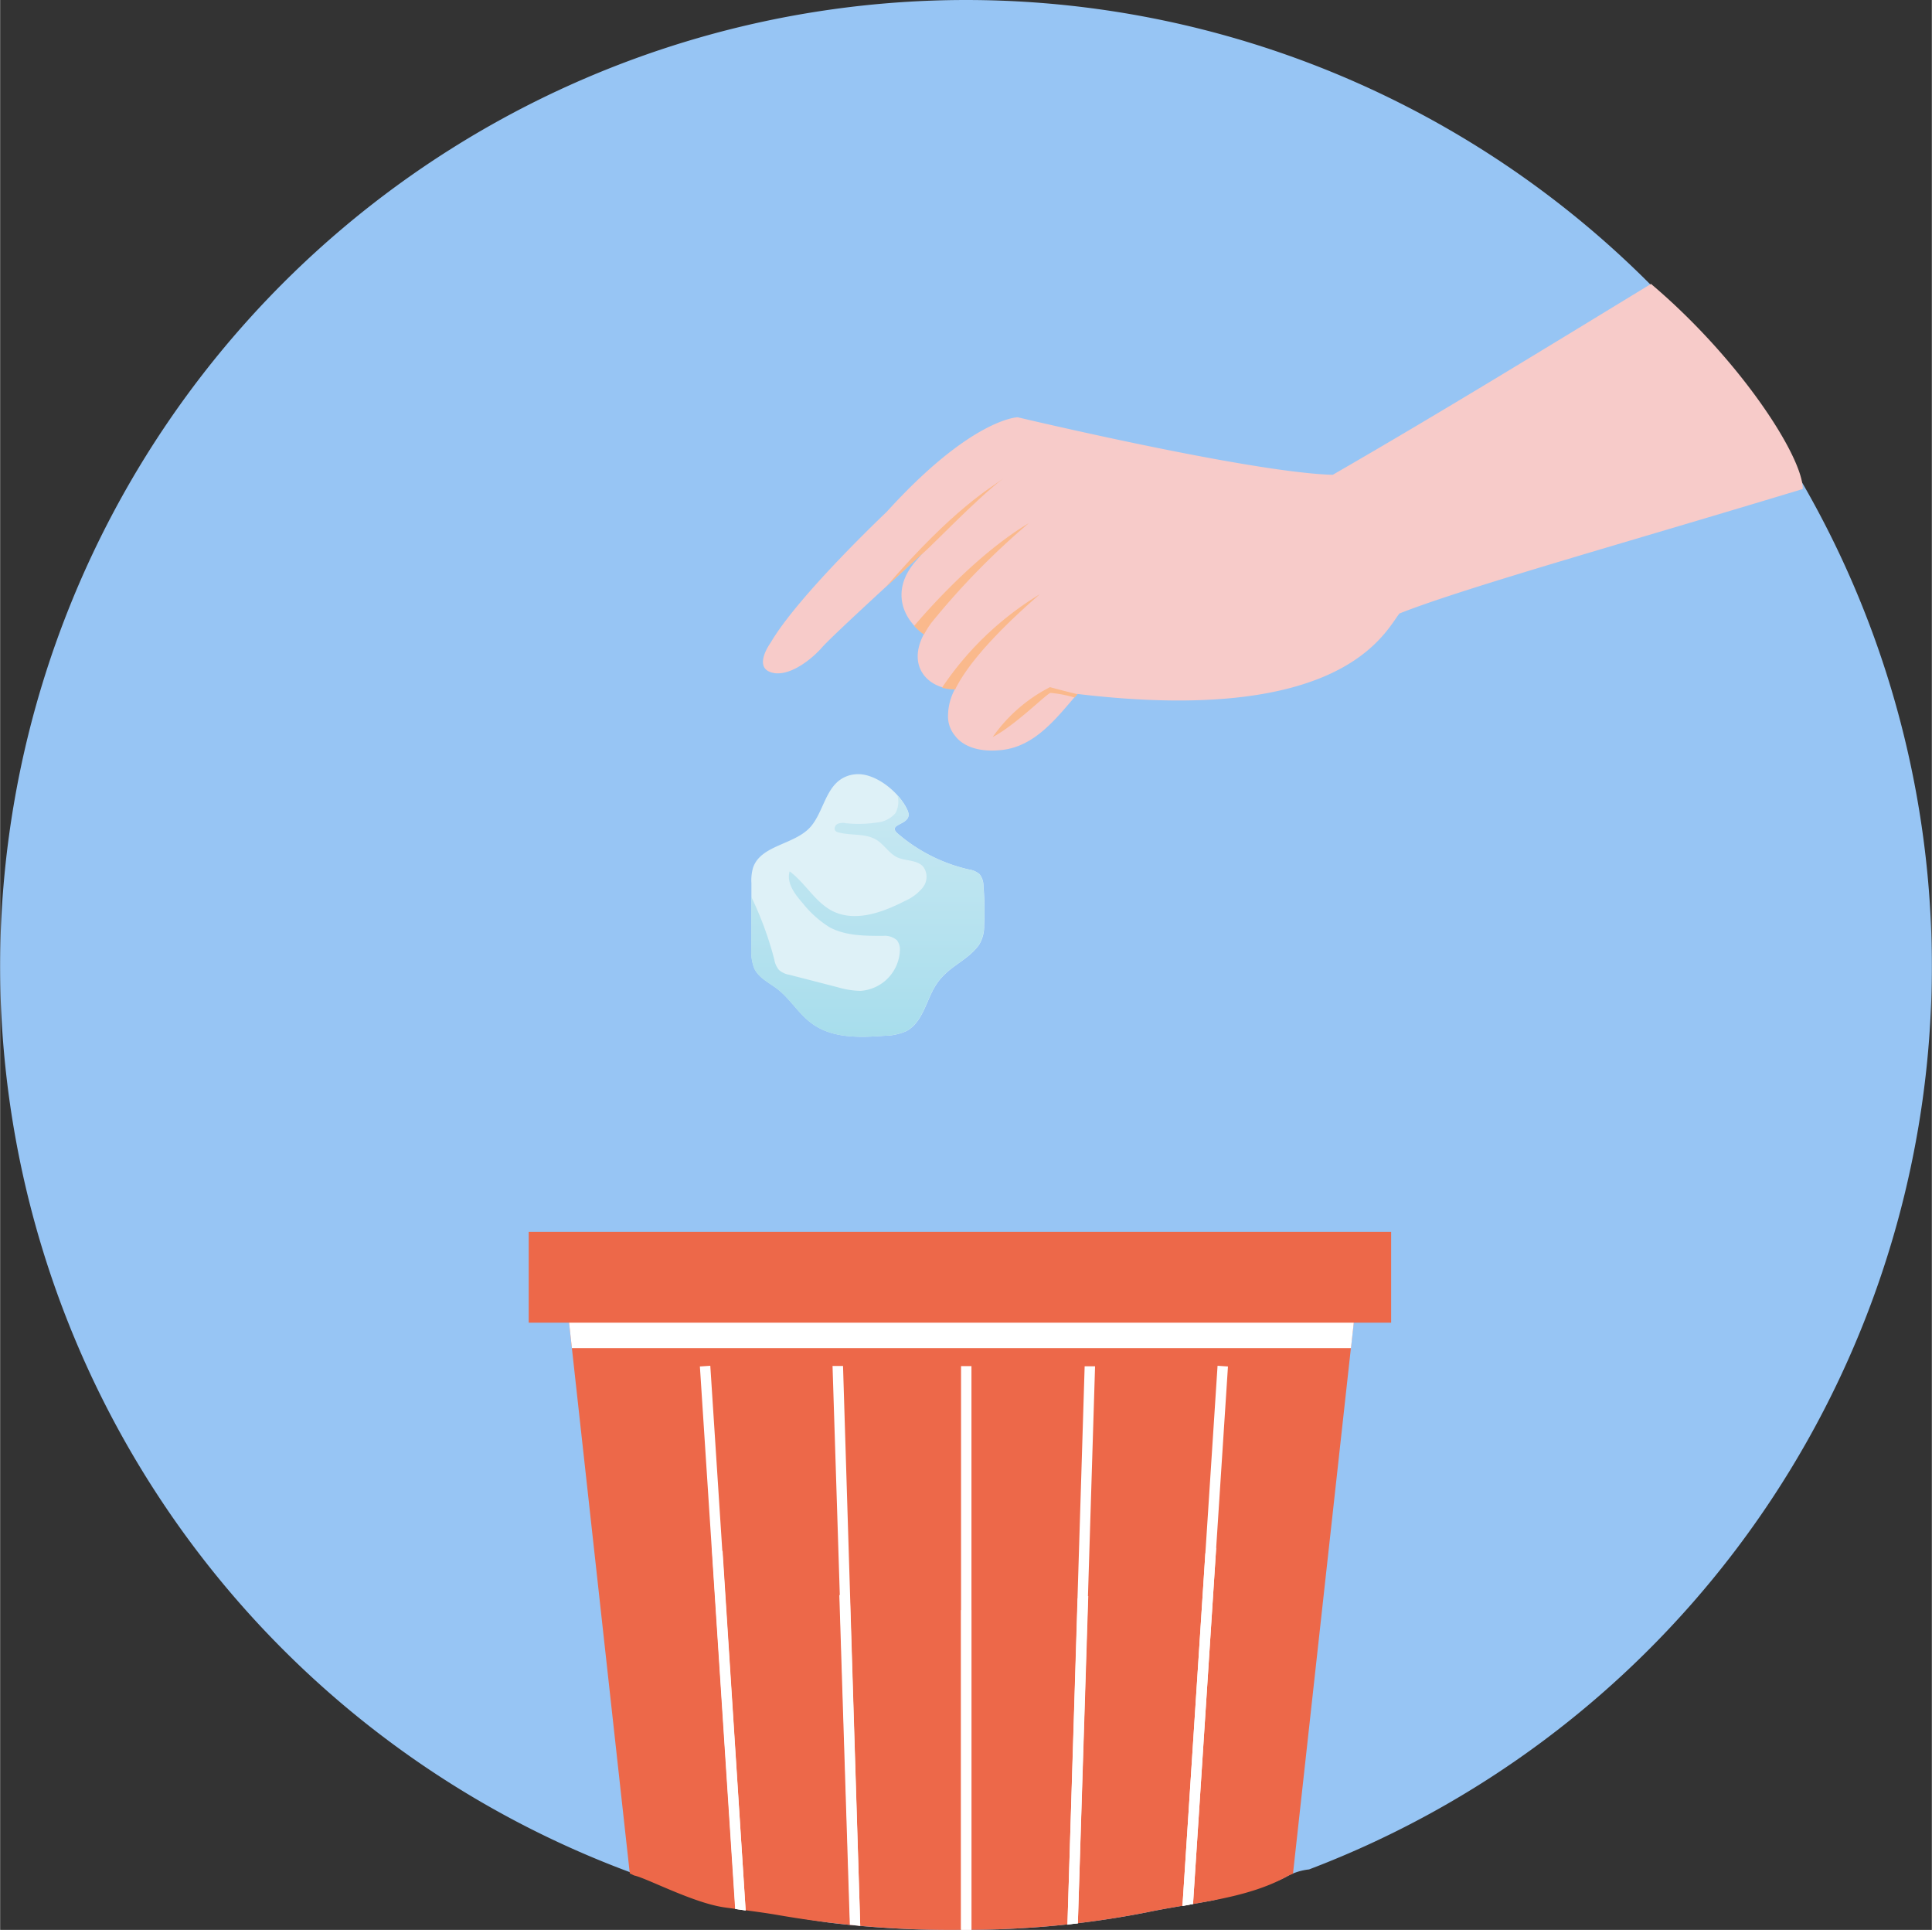<svg xmlns="http://www.w3.org/2000/svg" width="224.6" height="224.32" viewBox="0.012 0 224.568 224.321" style=""><rect x="0.012" y="0" width="224.568" height="224.321" fill="#333333" stroke="none"/><g><defs><linearGradient id="a" x1="100.89" y1="93.58" x2="100.89" y2="131.14" gradientUnits="userSpaceOnUse"><stop offset="0" stop-color="#c7e8f2"></stop><stop offset="1" stop-color="#9bd9ea"></stop></linearGradient></defs><title>Corona121_354585426</title><g data-name="Layer 2"><path d="M112.3 0a112.32 112.32 0 0 0-37.17 218.3 30.65 30.65 0 0 1 4 1.33 112.7 112.7 0 0 0 17.21 3.84 116.23 116.23 0 0 0 15.64.84 108.26 108.26 0 0 0 21.41-2.05c2.44-.51 5-.88 7.61-1.37q3.83-1 7.55-2.28c.34-.16.68-.3 1-.48a6.88 6.88 0 0 1 2.63-.84A112.31 112.31 0 0 0 112.3 0z" fill="#97c5f4"></path><path d="M191.93 33c-12 7.31-24.53 15-37 22.19-9.67-.27-36.63-6.69-36.63-6.69s-5.35.11-15.23 11c0 0-10.3 9.73-13.49 15.21 0 0-2 2.72 0 3.42s4.72-1.43 6-2.9 11.75-11 11.75-11c-.34.38-.67.76-1 1.14-2.82 3.37-1.32 6.68 1.07 8.33-2.1 4 .79 6.45 3.62 6.38a6.59 6.59 0 0 0-.81 3 3.49 3.49 0 0 0 .82 2.45c.38.52 1.76 2 5.27 1.66 4-.35 6.52-3.74 8.94-6.53 30.6 3.66 35.6-6.92 37.44-9.35 7.56-3 26.65-8.33 46.89-14.47.02-3.76-7.3-15.09-17.64-23.84z" fill="#f7cbc9"></path><path d="M103 68.2l4.13-3.75.19-.17c1.16-1 6.41-6.49 9.3-8.65C115.2 56.7 111 58.94 103 68.2z" fill="#fab98c"></path><path d="M122.11 80.54c-.46.11-4.08 3.76-6.71 5.13a18.31 18.31 0 0 1 6.66-5.8c1.09.3 2.16.57 3.2.82l-.34.39a13.42 13.42 0 0 0-2.81-.54z" fill="#fab98c"></path><path d="M120.88 69.07c-3.3 2.86-8 7.3-9.84 11.06a5.23 5.23 0 0 1-1.53-.2 36.29 36.29 0 0 1 11.37-10.86z" fill="#fab98c"></path><path d="M119.61 60.8a86.86 86.86 0 0 0-11.25 11.48 9.68 9.68 0 0 0-.94 1.47 6.4 6.4 0 0 1-1.15-1c1.78-2.09 7.42-8.43 13.34-11.95z" fill="#fab98c"></path><g><path d="M97.3 90.93c-1.39 1.29-1.77 3.61-3 5.09-1.82 2.19-5.89 2.15-6.77 4.87a5.32 5.32 0 0 0-.18 1.78v7.67a5.24 5.24 0 0 0 .36 2.27c.54 1.09 1.75 1.64 2.71 2.38 1.48 1.16 2.44 2.88 4 4 2.35 1.71 5.51 1.62 8.41 1.4a6.46 6.46 0 0 0 2.54-.54c1.83-1 2.28-3.36 3.22-5 1.4-2.51 3.67-2.94 5.21-5a4.13 4.13 0 0 0 .61-2.25 33.91 33.91 0 0 0-.08-4.62 2.19 2.19 0 0 0-.46-1.38 2.48 2.48 0 0 0-1.25-.54 19.24 19.24 0 0 1-8.24-4.16c-1.45-1.25 1.89-.91 1.14-2.68-.85-2-3.72-4.46-6.09-4.22a3.56 3.56 0 0 0-2.13.93z" fill="#def1f7"></path><path d="M113.85 101.6a2.48 2.48 0 0 0-1.25-.54 19.24 19.24 0 0 1-8.24-4.16c-1.45-1.25 1.89-.91 1.14-2.68a6.91 6.91 0 0 0-1.19-1.8 2.69 2.69 0 0 1-.23 2.11 3.13 3.13 0 0 1-2.08 1.06 13.8 13.8 0 0 1-3.63.1 1.71 1.71 0 0 0-1 .07c-.3.15-.47.58-.24.82a.65.65 0 0 0 .34.17c1.46.4 3.13.08 4.42.87.87.54 1.43 1.52 2.35 2s2.38.28 3.1 1.14a2 2 0 0 1-.09 2.43 5.58 5.58 0 0 1-2.09 1.55c-2.6 1.33-5.75 2.47-8.37 1.16-2-1-3.15-3.24-5-4.62-.39 1.35.62 2.68 1.55 3.73a12.18 12.18 0 0 0 3.1 2.77c1.86 1 4.09 1 6.2 1a2.18 2.18 0 0 1 1.63.51 1.78 1.78 0 0 1 .34 1.21 4.91 4.91 0 0 1-4.56 4.67 9.67 9.67 0 0 1-2.67-.42l-5.63-1.45a2.42 2.42 0 0 1-1.19-.55 2.52 2.52 0 0 1-.55-1.22 39.68 39.68 0 0 0-2.68-7.3v6.11a5.24 5.24 0 0 0 .36 2.27c.54 1.09 1.75 1.64 2.71 2.38 1.48 1.16 2.44 2.88 4 4 2.35 1.71 5.51 1.62 8.41 1.4a6.46 6.46 0 0 0 2.54-.54c1.83-1 2.28-3.36 3.22-5 1.4-2.51 3.67-2.94 5.21-5a4.13 4.13 0 0 0 .61-2.25 33.91 33.91 0 0 0-.08-4.62 2.19 2.19 0 0 0-.46-1.38z" fill="url(#a)"></path></g><g><path d="M73.73 218c1.4.28 6.84 3.18 10.46 3.7 2.13.3 4.27.55 6.35.91a117 117 0 0 0 21.46 1.7 108.26 108.26 0 0 0 21.41-2.05c5.29-1.11 11.38-1.51 16.16-4.13a6.18 6.18 0 0 1 .74-.35l7.74-70.24H65.47l7.74 70.21c.17.08.35.17.52.25z" fill="#ed6849"></path><path fill="#fff" d="M66.48 156.7h90.57l1.01-9.16H65.47l1.01 9.16z"></path><path fill="#ed6849" d="M61.46 143.19h100.26v10.55H61.46z"></path><path d="M86.68 222.06l-4.11-63.31-1.21.08 4.1 63.06z" fill="#fff"></path><path d="M100 223.84l-2-65.07h-1.22l2.06 64.91z" fill="#fff"></path><path d="M138.69 221.31l4.06-62.48-1.21-.08-4.08 62.77z" fill="#fff"></path><path d="M125.3 223.56l2-64.75h-1.21l-2 64.91c.4-.08.81-.11 1.21-.16z" fill="#fff"></path><path d="M112 224.31h.93v-65.52h-1.21v65.52z" fill="#fff"></path><g fill="#fff"><path d="M86.68 222.06L84 180.29c-.43-.21-.85-.44-1.26-.66l2.75 42.26z"></path><path d="M100 223.84l-1.2-38.17-1.23-.28 1.22 38.33z"></path><path d="M138.69 221.31l2.69-41.41-1.26.65-2.66 41z"></path><path d="M125.3 223.56l1.21-38.05-1.23.27-1.19 37.9c.4-.04.81-.07 1.21-.12z"></path><path d="M112 224.31h.93v-37.16h-1.21v37.16z"></path></g></g></g></g></svg>